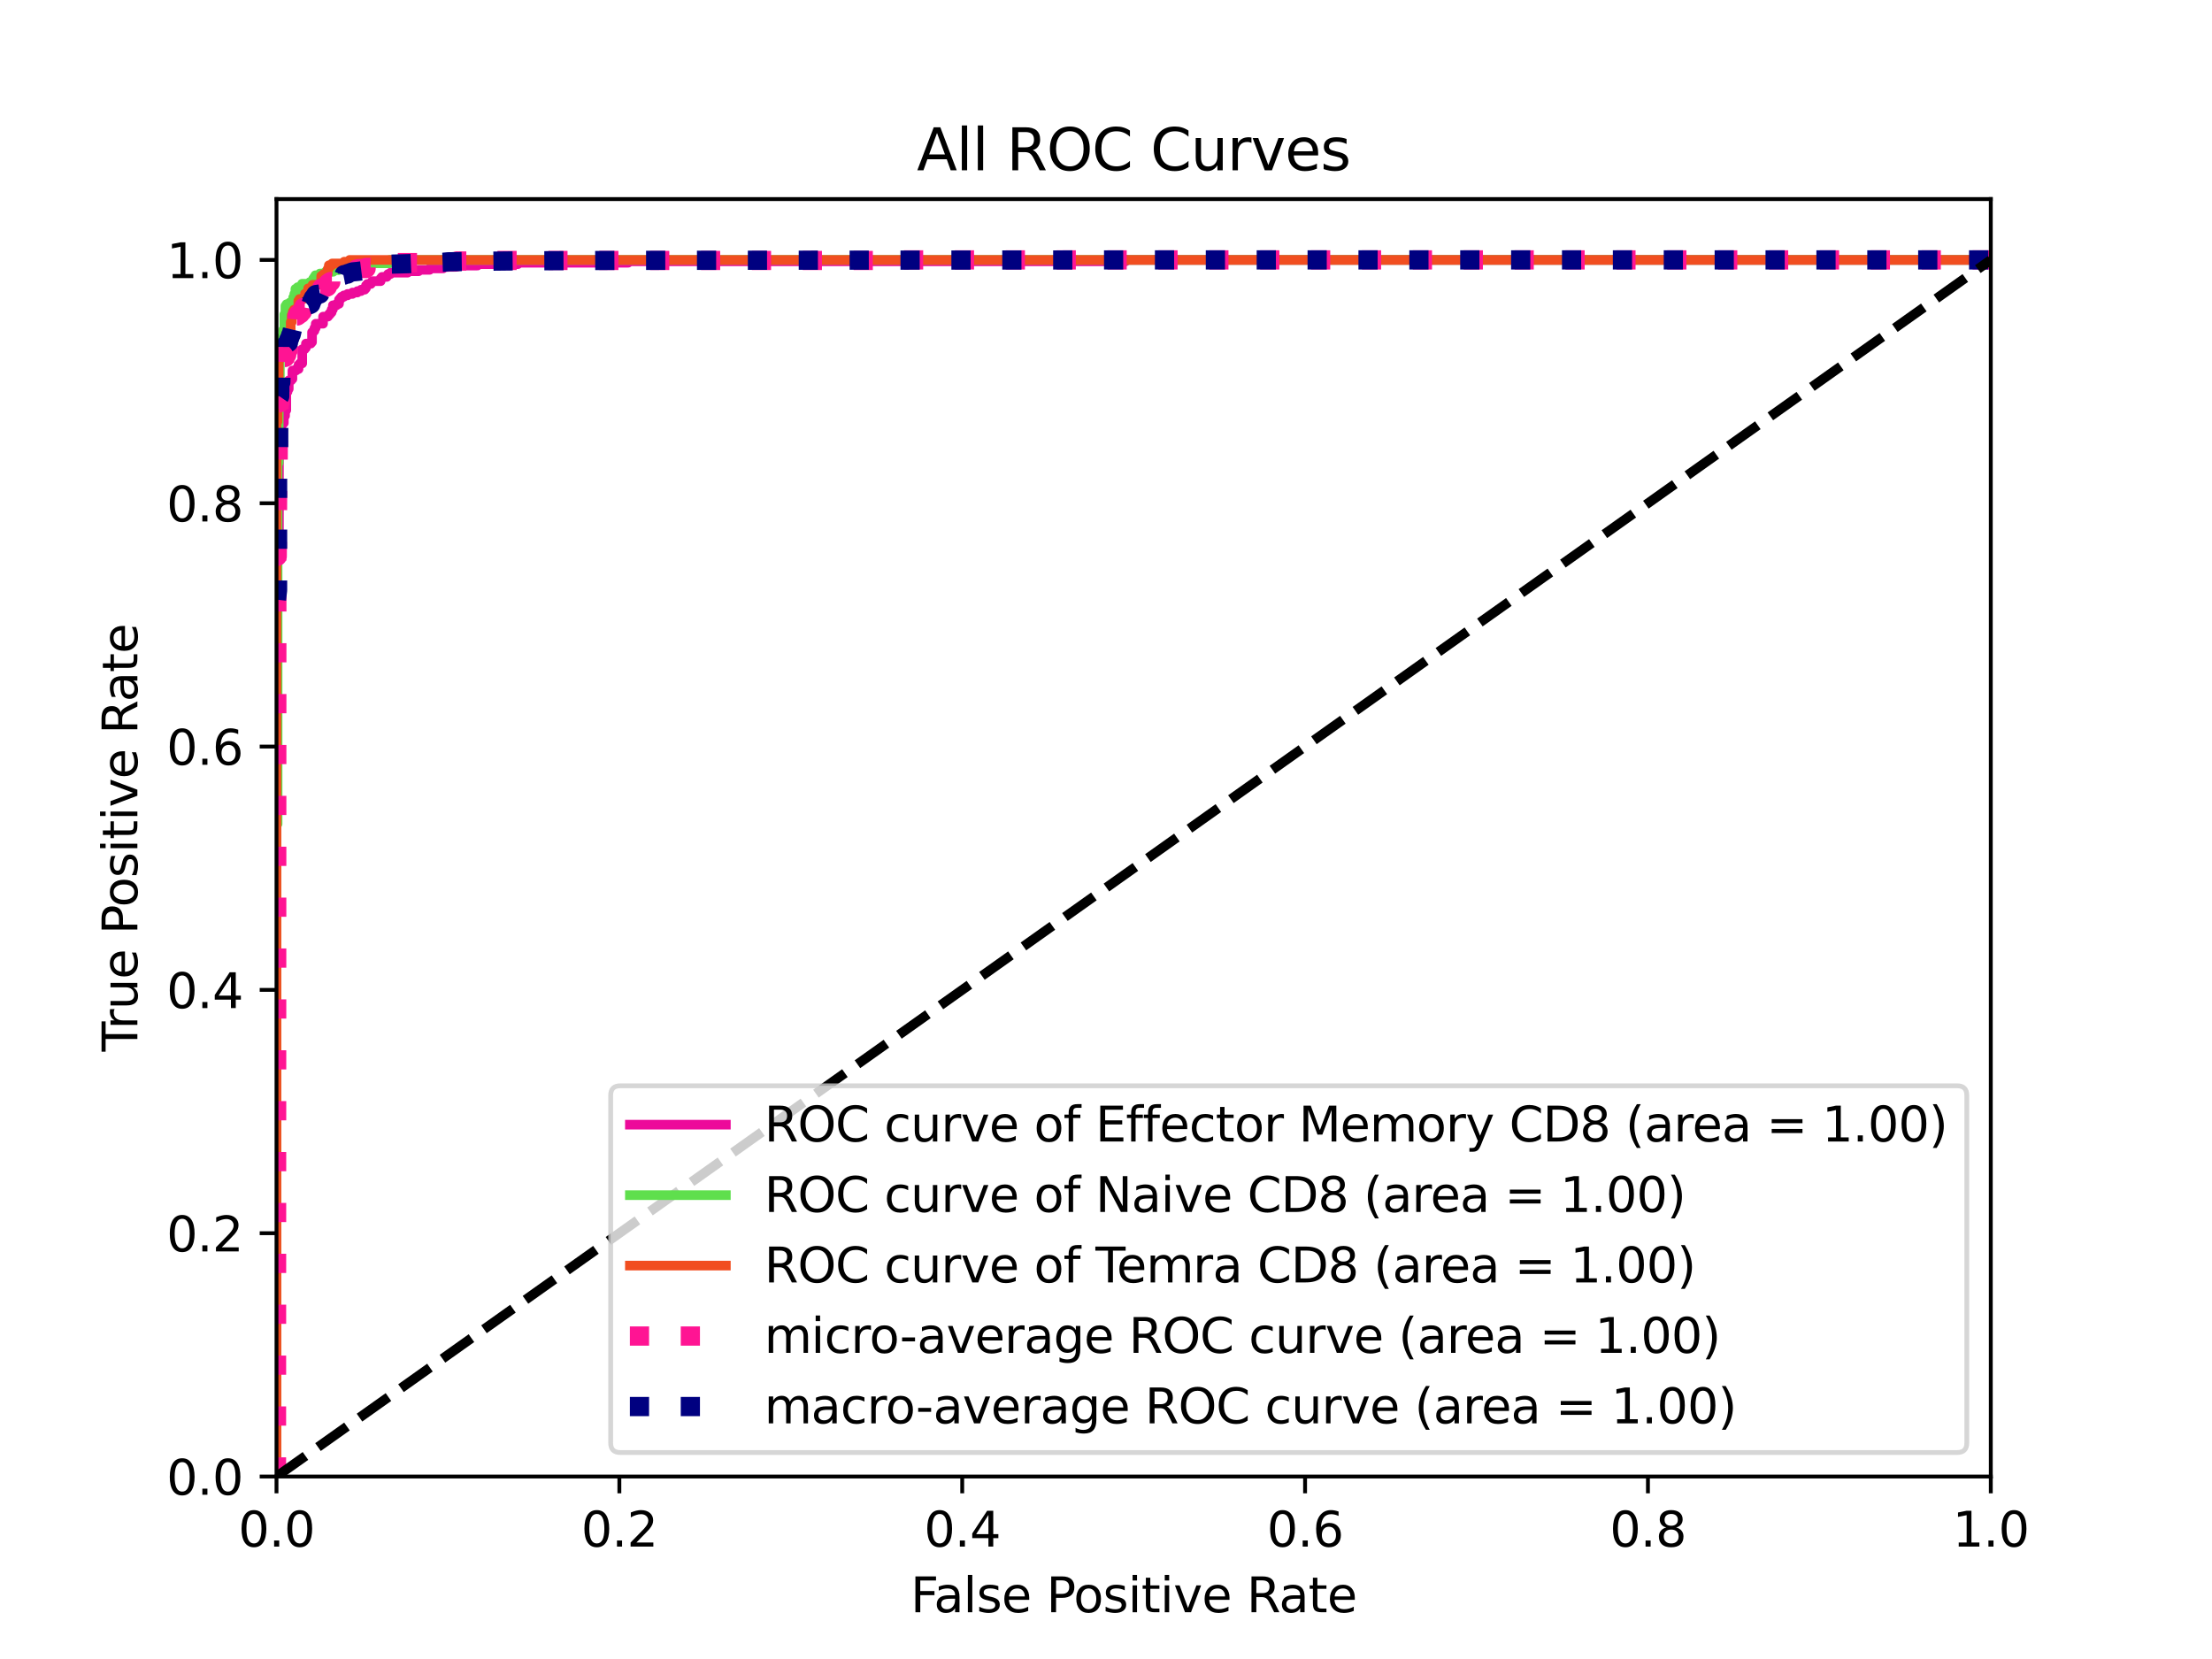<?xml version="1.0" encoding="utf-8" standalone="no"?>
<!DOCTYPE svg PUBLIC "-//W3C//DTD SVG 1.1//EN"
  "http://www.w3.org/Graphics/SVG/1.1/DTD/svg11.dtd">
<svg height="345.6pt" version="1.1" viewBox="0 0 460.8 345.6" width="460.8pt" xmlns="http://www.w3.org/2000/svg" xmlns:xlink="http://www.w3.org/1999/xlink">
 <defs>
  <style type="text/css">*{stroke-linecap:butt;stroke-linejoin:round;}</style>
 </defs>
 <g id="figure_1">
  <g id="patch_1">
   <path d="M 0 345.6 
L 460.8 345.6 
L 460.8 0 
L 0 0 
z
" style="fill:#ffffff;"/>
  </g>
  <g id="axes_1">
   <g id="patch_2">
    <path d="M 57.6 307.584 
L 414.72 307.584 
L 414.72 41.472 
L 57.6 41.472 
z
" style="fill:#ffffff;"/>
   </g>
   <g id="matplotlib.axis_1">
    <g id="xtick_1">
     <g id="line2d_1">
      <defs>
       <path d="M 0 0 
L 0 3.5 
" id="m73aebc37f3" style="stroke:#000000;stroke-width:0.8;"/>
      </defs>
      <g>
       <use style="stroke:#000000;stroke-width:0.8;" x="57.6" xlink:href="#m73aebc37f3" y="307.584"/>
      </g>
     </g>
     <g id="text_1">
      <!-- 0.0 -->
      <g transform="translate(49.648 322.182)scale(0.1 -0.1)">
       <defs>
        <path d="M 2034 4250 
Q 1547 4250 1301 3770 
Q 1056 3291 1056 2328 
Q 1056 1369 1301 889 
Q 1547 409 2034 409 
Q 2525 409 2770 889 
Q 3016 1369 3016 2328 
Q 3016 3291 2770 3770 
Q 2525 4250 2034 4250 
z
M 2034 4750 
Q 2819 4750 3233 4129 
Q 3647 3509 3647 2328 
Q 3647 1150 3233 529 
Q 2819 -91 2034 -91 
Q 1250 -91 836 529 
Q 422 1150 422 2328 
Q 422 3509 836 4129 
Q 1250 4750 2034 4750 
z
" id="DejaVuSans-30" transform="scale(0.016)"/>
        <path d="M 684 794 
L 1344 794 
L 1344 0 
L 684 0 
L 684 794 
z
" id="DejaVuSans-2e" transform="scale(0.016)"/>
       </defs>
       <use xlink:href="#DejaVuSans-30"/>
       <use x="63.623" xlink:href="#DejaVuSans-2e"/>
       <use x="95.41" xlink:href="#DejaVuSans-30"/>
      </g>
     </g>
    </g>
    <g id="xtick_2">
     <g id="line2d_2">
      <g>
       <use style="stroke:#000000;stroke-width:0.8;" x="129.024" xlink:href="#m73aebc37f3" y="307.584"/>
      </g>
     </g>
     <g id="text_2">
      <!-- 0.2 -->
      <g transform="translate(121.072 322.182)scale(0.1 -0.1)">
       <defs>
        <path d="M 1228 531 
L 3431 531 
L 3431 0 
L 469 0 
L 469 531 
Q 828 903 1448 1529 
Q 2069 2156 2228 2338 
Q 2531 2678 2651 2914 
Q 2772 3150 2772 3378 
Q 2772 3750 2511 3984 
Q 2250 4219 1831 4219 
Q 1534 4219 1204 4116 
Q 875 4013 500 3803 
L 500 4441 
Q 881 4594 1212 4672 
Q 1544 4750 1819 4750 
Q 2544 4750 2975 4387 
Q 3406 4025 3406 3419 
Q 3406 3131 3298 2873 
Q 3191 2616 2906 2266 
Q 2828 2175 2409 1742 
Q 1991 1309 1228 531 
z
" id="DejaVuSans-32" transform="scale(0.016)"/>
       </defs>
       <use xlink:href="#DejaVuSans-30"/>
       <use x="63.623" xlink:href="#DejaVuSans-2e"/>
       <use x="95.41" xlink:href="#DejaVuSans-32"/>
      </g>
     </g>
    </g>
    <g id="xtick_3">
     <g id="line2d_3">
      <g>
       <use style="stroke:#000000;stroke-width:0.8;" x="200.448" xlink:href="#m73aebc37f3" y="307.584"/>
      </g>
     </g>
     <g id="text_3">
      <!-- 0.4 -->
      <g transform="translate(192.496 322.182)scale(0.1 -0.1)">
       <defs>
        <path d="M 2419 4116 
L 825 1625 
L 2419 1625 
L 2419 4116 
z
M 2253 4666 
L 3047 4666 
L 3047 1625 
L 3713 1625 
L 3713 1100 
L 3047 1100 
L 3047 0 
L 2419 0 
L 2419 1100 
L 313 1100 
L 313 1709 
L 2253 4666 
z
" id="DejaVuSans-34" transform="scale(0.016)"/>
       </defs>
       <use xlink:href="#DejaVuSans-30"/>
       <use x="63.623" xlink:href="#DejaVuSans-2e"/>
       <use x="95.41" xlink:href="#DejaVuSans-34"/>
      </g>
     </g>
    </g>
    <g id="xtick_4">
     <g id="line2d_4">
      <g>
       <use style="stroke:#000000;stroke-width:0.8;" x="271.872" xlink:href="#m73aebc37f3" y="307.584"/>
      </g>
     </g>
     <g id="text_4">
      <!-- 0.6 -->
      <g transform="translate(263.92 322.182)scale(0.1 -0.1)">
       <defs>
        <path d="M 2113 2584 
Q 1688 2584 1439 2293 
Q 1191 2003 1191 1497 
Q 1191 994 1439 701 
Q 1688 409 2113 409 
Q 2538 409 2786 701 
Q 3034 994 3034 1497 
Q 3034 2003 2786 2293 
Q 2538 2584 2113 2584 
z
M 3366 4563 
L 3366 3988 
Q 3128 4100 2886 4159 
Q 2644 4219 2406 4219 
Q 1781 4219 1451 3797 
Q 1122 3375 1075 2522 
Q 1259 2794 1537 2939 
Q 1816 3084 2150 3084 
Q 2853 3084 3261 2657 
Q 3669 2231 3669 1497 
Q 3669 778 3244 343 
Q 2819 -91 2113 -91 
Q 1303 -91 875 529 
Q 447 1150 447 2328 
Q 447 3434 972 4092 
Q 1497 4750 2381 4750 
Q 2619 4750 2861 4703 
Q 3103 4656 3366 4563 
z
" id="DejaVuSans-36" transform="scale(0.016)"/>
       </defs>
       <use xlink:href="#DejaVuSans-30"/>
       <use x="63.623" xlink:href="#DejaVuSans-2e"/>
       <use x="95.41" xlink:href="#DejaVuSans-36"/>
      </g>
     </g>
    </g>
    <g id="xtick_5">
     <g id="line2d_5">
      <g>
       <use style="stroke:#000000;stroke-width:0.8;" x="343.296" xlink:href="#m73aebc37f3" y="307.584"/>
      </g>
     </g>
     <g id="text_5">
      <!-- 0.8 -->
      <g transform="translate(335.344 322.182)scale(0.1 -0.1)">
       <defs>
        <path d="M 2034 2216 
Q 1584 2216 1326 1975 
Q 1069 1734 1069 1313 
Q 1069 891 1326 650 
Q 1584 409 2034 409 
Q 2484 409 2743 651 
Q 3003 894 3003 1313 
Q 3003 1734 2745 1975 
Q 2488 2216 2034 2216 
z
M 1403 2484 
Q 997 2584 770 2862 
Q 544 3141 544 3541 
Q 544 4100 942 4425 
Q 1341 4750 2034 4750 
Q 2731 4750 3128 4425 
Q 3525 4100 3525 3541 
Q 3525 3141 3298 2862 
Q 3072 2584 2669 2484 
Q 3125 2378 3379 2068 
Q 3634 1759 3634 1313 
Q 3634 634 3220 271 
Q 2806 -91 2034 -91 
Q 1263 -91 848 271 
Q 434 634 434 1313 
Q 434 1759 690 2068 
Q 947 2378 1403 2484 
z
M 1172 3481 
Q 1172 3119 1398 2916 
Q 1625 2713 2034 2713 
Q 2441 2713 2670 2916 
Q 2900 3119 2900 3481 
Q 2900 3844 2670 4047 
Q 2441 4250 2034 4250 
Q 1625 4250 1398 4047 
Q 1172 3844 1172 3481 
z
" id="DejaVuSans-38" transform="scale(0.016)"/>
       </defs>
       <use xlink:href="#DejaVuSans-30"/>
       <use x="63.623" xlink:href="#DejaVuSans-2e"/>
       <use x="95.41" xlink:href="#DejaVuSans-38"/>
      </g>
     </g>
    </g>
    <g id="xtick_6">
     <g id="line2d_6">
      <g>
       <use style="stroke:#000000;stroke-width:0.8;" x="414.72" xlink:href="#m73aebc37f3" y="307.584"/>
      </g>
     </g>
     <g id="text_6">
      <!-- 1.0 -->
      <g transform="translate(406.768 322.182)scale(0.1 -0.1)">
       <defs>
        <path d="M 794 531 
L 1825 531 
L 1825 4091 
L 703 3866 
L 703 4441 
L 1819 4666 
L 2450 4666 
L 2450 531 
L 3481 531 
L 3481 0 
L 794 0 
L 794 531 
z
" id="DejaVuSans-31" transform="scale(0.016)"/>
       </defs>
       <use xlink:href="#DejaVuSans-31"/>
       <use x="63.623" xlink:href="#DejaVuSans-2e"/>
       <use x="95.41" xlink:href="#DejaVuSans-30"/>
      </g>
     </g>
    </g>
    <g id="text_7">
     <!-- False Positive Rate -->
     <g transform="translate(189.694 335.861)scale(0.1 -0.1)">
      <defs>
       <path d="M 628 4666 
L 3309 4666 
L 3309 4134 
L 1259 4134 
L 1259 2759 
L 3109 2759 
L 3109 2228 
L 1259 2228 
L 1259 0 
L 628 0 
L 628 4666 
z
" id="DejaVuSans-46" transform="scale(0.016)"/>
       <path d="M 2194 1759 
Q 1497 1759 1228 1600 
Q 959 1441 959 1056 
Q 959 750 1161 570 
Q 1363 391 1709 391 
Q 2188 391 2477 730 
Q 2766 1069 2766 1631 
L 2766 1759 
L 2194 1759 
z
M 3341 1997 
L 3341 0 
L 2766 0 
L 2766 531 
Q 2569 213 2275 61 
Q 1981 -91 1556 -91 
Q 1019 -91 701 211 
Q 384 513 384 1019 
Q 384 1609 779 1909 
Q 1175 2209 1959 2209 
L 2766 2209 
L 2766 2266 
Q 2766 2663 2505 2880 
Q 2244 3097 1772 3097 
Q 1472 3097 1187 3025 
Q 903 2953 641 2809 
L 641 3341 
Q 956 3463 1253 3523 
Q 1550 3584 1831 3584 
Q 2591 3584 2966 3190 
Q 3341 2797 3341 1997 
z
" id="DejaVuSans-61" transform="scale(0.016)"/>
       <path d="M 603 4863 
L 1178 4863 
L 1178 0 
L 603 0 
L 603 4863 
z
" id="DejaVuSans-6c" transform="scale(0.016)"/>
       <path d="M 2834 3397 
L 2834 2853 
Q 2591 2978 2328 3040 
Q 2066 3103 1784 3103 
Q 1356 3103 1142 2972 
Q 928 2841 928 2578 
Q 928 2378 1081 2264 
Q 1234 2150 1697 2047 
L 1894 2003 
Q 2506 1872 2764 1633 
Q 3022 1394 3022 966 
Q 3022 478 2636 193 
Q 2250 -91 1575 -91 
Q 1294 -91 989 -36 
Q 684 19 347 128 
L 347 722 
Q 666 556 975 473 
Q 1284 391 1588 391 
Q 1994 391 2212 530 
Q 2431 669 2431 922 
Q 2431 1156 2273 1281 
Q 2116 1406 1581 1522 
L 1381 1569 
Q 847 1681 609 1914 
Q 372 2147 372 2553 
Q 372 3047 722 3315 
Q 1072 3584 1716 3584 
Q 2034 3584 2315 3537 
Q 2597 3491 2834 3397 
z
" id="DejaVuSans-73" transform="scale(0.016)"/>
       <path d="M 3597 1894 
L 3597 1613 
L 953 1613 
Q 991 1019 1311 708 
Q 1631 397 2203 397 
Q 2534 397 2845 478 
Q 3156 559 3463 722 
L 3463 178 
Q 3153 47 2828 -22 
Q 2503 -91 2169 -91 
Q 1331 -91 842 396 
Q 353 884 353 1716 
Q 353 2575 817 3079 
Q 1281 3584 2069 3584 
Q 2775 3584 3186 3129 
Q 3597 2675 3597 1894 
z
M 3022 2063 
Q 3016 2534 2758 2815 
Q 2500 3097 2075 3097 
Q 1594 3097 1305 2825 
Q 1016 2553 972 2059 
L 3022 2063 
z
" id="DejaVuSans-65" transform="scale(0.016)"/>
       <path id="DejaVuSans-20" transform="scale(0.016)"/>
       <path d="M 1259 4147 
L 1259 2394 
L 2053 2394 
Q 2494 2394 2734 2622 
Q 2975 2850 2975 3272 
Q 2975 3691 2734 3919 
Q 2494 4147 2053 4147 
L 1259 4147 
z
M 628 4666 
L 2053 4666 
Q 2838 4666 3239 4311 
Q 3641 3956 3641 3272 
Q 3641 2581 3239 2228 
Q 2838 1875 2053 1875 
L 1259 1875 
L 1259 0 
L 628 0 
L 628 4666 
z
" id="DejaVuSans-50" transform="scale(0.016)"/>
       <path d="M 1959 3097 
Q 1497 3097 1228 2736 
Q 959 2375 959 1747 
Q 959 1119 1226 758 
Q 1494 397 1959 397 
Q 2419 397 2687 759 
Q 2956 1122 2956 1747 
Q 2956 2369 2687 2733 
Q 2419 3097 1959 3097 
z
M 1959 3584 
Q 2709 3584 3137 3096 
Q 3566 2609 3566 1747 
Q 3566 888 3137 398 
Q 2709 -91 1959 -91 
Q 1206 -91 779 398 
Q 353 888 353 1747 
Q 353 2609 779 3096 
Q 1206 3584 1959 3584 
z
" id="DejaVuSans-6f" transform="scale(0.016)"/>
       <path d="M 603 3500 
L 1178 3500 
L 1178 0 
L 603 0 
L 603 3500 
z
M 603 4863 
L 1178 4863 
L 1178 4134 
L 603 4134 
L 603 4863 
z
" id="DejaVuSans-69" transform="scale(0.016)"/>
       <path d="M 1172 4494 
L 1172 3500 
L 2356 3500 
L 2356 3053 
L 1172 3053 
L 1172 1153 
Q 1172 725 1289 603 
Q 1406 481 1766 481 
L 2356 481 
L 2356 0 
L 1766 0 
Q 1100 0 847 248 
Q 594 497 594 1153 
L 594 3053 
L 172 3053 
L 172 3500 
L 594 3500 
L 594 4494 
L 1172 4494 
z
" id="DejaVuSans-74" transform="scale(0.016)"/>
       <path d="M 191 3500 
L 800 3500 
L 1894 563 
L 2988 3500 
L 3597 3500 
L 2284 0 
L 1503 0 
L 191 3500 
z
" id="DejaVuSans-76" transform="scale(0.016)"/>
       <path d="M 2841 2188 
Q 3044 2119 3236 1894 
Q 3428 1669 3622 1275 
L 4263 0 
L 3584 0 
L 2988 1197 
Q 2756 1666 2539 1819 
Q 2322 1972 1947 1972 
L 1259 1972 
L 1259 0 
L 628 0 
L 628 4666 
L 2053 4666 
Q 2853 4666 3247 4331 
Q 3641 3997 3641 3322 
Q 3641 2881 3436 2590 
Q 3231 2300 2841 2188 
z
M 1259 4147 
L 1259 2491 
L 2053 2491 
Q 2509 2491 2742 2702 
Q 2975 2913 2975 3322 
Q 2975 3731 2742 3939 
Q 2509 4147 2053 4147 
L 1259 4147 
z
" id="DejaVuSans-52" transform="scale(0.016)"/>
      </defs>
      <use xlink:href="#DejaVuSans-46"/>
      <use x="48.395" xlink:href="#DejaVuSans-61"/>
      <use x="109.674" xlink:href="#DejaVuSans-6c"/>
      <use x="137.457" xlink:href="#DejaVuSans-73"/>
      <use x="189.557" xlink:href="#DejaVuSans-65"/>
      <use x="251.08" xlink:href="#DejaVuSans-20"/>
      <use x="282.867" xlink:href="#DejaVuSans-50"/>
      <use x="339.545" xlink:href="#DejaVuSans-6f"/>
      <use x="400.727" xlink:href="#DejaVuSans-73"/>
      <use x="452.826" xlink:href="#DejaVuSans-69"/>
      <use x="480.609" xlink:href="#DejaVuSans-74"/>
      <use x="519.818" xlink:href="#DejaVuSans-69"/>
      <use x="547.602" xlink:href="#DejaVuSans-76"/>
      <use x="606.781" xlink:href="#DejaVuSans-65"/>
      <use x="668.305" xlink:href="#DejaVuSans-20"/>
      <use x="700.092" xlink:href="#DejaVuSans-52"/>
      <use x="767.324" xlink:href="#DejaVuSans-61"/>
      <use x="828.604" xlink:href="#DejaVuSans-74"/>
      <use x="867.812" xlink:href="#DejaVuSans-65"/>
     </g>
    </g>
   </g>
   <g id="matplotlib.axis_2">
    <g id="ytick_1">
     <g id="line2d_7">
      <defs>
       <path d="M 0 0 
L -3.5 0 
" id="ma9aa521b7b" style="stroke:#000000;stroke-width:0.8;"/>
      </defs>
      <g>
       <use style="stroke:#000000;stroke-width:0.8;" x="57.6" xlink:href="#ma9aa521b7b" y="307.584"/>
      </g>
     </g>
     <g id="text_8">
      <!-- 0.0 -->
      <g transform="translate(34.697 311.383)scale(0.1 -0.1)">
       <use xlink:href="#DejaVuSans-30"/>
       <use x="63.623" xlink:href="#DejaVuSans-2e"/>
       <use x="95.41" xlink:href="#DejaVuSans-30"/>
      </g>
     </g>
    </g>
    <g id="ytick_2">
     <g id="line2d_8">
      <g>
       <use style="stroke:#000000;stroke-width:0.8;" x="57.6" xlink:href="#ma9aa521b7b" y="256.896"/>
      </g>
     </g>
     <g id="text_9">
      <!-- 0.2 -->
      <g transform="translate(34.697 260.695)scale(0.1 -0.1)">
       <use xlink:href="#DejaVuSans-30"/>
       <use x="63.623" xlink:href="#DejaVuSans-2e"/>
       <use x="95.41" xlink:href="#DejaVuSans-32"/>
      </g>
     </g>
    </g>
    <g id="ytick_3">
     <g id="line2d_9">
      <g>
       <use style="stroke:#000000;stroke-width:0.8;" x="57.6" xlink:href="#ma9aa521b7b" y="206.208"/>
      </g>
     </g>
     <g id="text_10">
      <!-- 0.4 -->
      <g transform="translate(34.697 210.007)scale(0.1 -0.1)">
       <use xlink:href="#DejaVuSans-30"/>
       <use x="63.623" xlink:href="#DejaVuSans-2e"/>
       <use x="95.41" xlink:href="#DejaVuSans-34"/>
      </g>
     </g>
    </g>
    <g id="ytick_4">
     <g id="line2d_10">
      <g>
       <use style="stroke:#000000;stroke-width:0.8;" x="57.6" xlink:href="#ma9aa521b7b" y="155.52"/>
      </g>
     </g>
     <g id="text_11">
      <!-- 0.6 -->
      <g transform="translate(34.697 159.319)scale(0.1 -0.1)">
       <use xlink:href="#DejaVuSans-30"/>
       <use x="63.623" xlink:href="#DejaVuSans-2e"/>
       <use x="95.41" xlink:href="#DejaVuSans-36"/>
      </g>
     </g>
    </g>
    <g id="ytick_5">
     <g id="line2d_11">
      <g>
       <use style="stroke:#000000;stroke-width:0.8;" x="57.6" xlink:href="#ma9aa521b7b" y="104.832"/>
      </g>
     </g>
     <g id="text_12">
      <!-- 0.8 -->
      <g transform="translate(34.697 108.631)scale(0.1 -0.1)">
       <use xlink:href="#DejaVuSans-30"/>
       <use x="63.623" xlink:href="#DejaVuSans-2e"/>
       <use x="95.41" xlink:href="#DejaVuSans-38"/>
      </g>
     </g>
    </g>
    <g id="ytick_6">
     <g id="line2d_12">
      <g>
       <use style="stroke:#000000;stroke-width:0.8;" x="57.6" xlink:href="#ma9aa521b7b" y="54.144"/>
      </g>
     </g>
     <g id="text_13">
      <!-- 1.0 -->
      <g transform="translate(34.697 57.943)scale(0.1 -0.1)">
       <use xlink:href="#DejaVuSans-31"/>
       <use x="63.623" xlink:href="#DejaVuSans-2e"/>
       <use x="95.41" xlink:href="#DejaVuSans-30"/>
      </g>
     </g>
    </g>
    <g id="text_14">
     <!-- True Positive Rate -->
     <g transform="translate(28.617 219.058)rotate(-90)scale(0.1 -0.1)">
      <defs>
       <path d="M -19 4666 
L 3928 4666 
L 3928 4134 
L 2272 4134 
L 2272 0 
L 1638 0 
L 1638 4134 
L -19 4134 
L -19 4666 
z
" id="DejaVuSans-54" transform="scale(0.016)"/>
       <path d="M 2631 2963 
Q 2534 3019 2420 3045 
Q 2306 3072 2169 3072 
Q 1681 3072 1420 2755 
Q 1159 2438 1159 1844 
L 1159 0 
L 581 0 
L 581 3500 
L 1159 3500 
L 1159 2956 
Q 1341 3275 1631 3429 
Q 1922 3584 2338 3584 
Q 2397 3584 2469 3576 
Q 2541 3569 2628 3553 
L 2631 2963 
z
" id="DejaVuSans-72" transform="scale(0.016)"/>
       <path d="M 544 1381 
L 544 3500 
L 1119 3500 
L 1119 1403 
Q 1119 906 1312 657 
Q 1506 409 1894 409 
Q 2359 409 2629 706 
Q 2900 1003 2900 1516 
L 2900 3500 
L 3475 3500 
L 3475 0 
L 2900 0 
L 2900 538 
Q 2691 219 2414 64 
Q 2138 -91 1772 -91 
Q 1169 -91 856 284 
Q 544 659 544 1381 
z
M 1991 3584 
L 1991 3584 
z
" id="DejaVuSans-75" transform="scale(0.016)"/>
      </defs>
      <use xlink:href="#DejaVuSans-54"/>
      <use x="46.334" xlink:href="#DejaVuSans-72"/>
      <use x="87.447" xlink:href="#DejaVuSans-75"/>
      <use x="150.826" xlink:href="#DejaVuSans-65"/>
      <use x="212.35" xlink:href="#DejaVuSans-20"/>
      <use x="244.137" xlink:href="#DejaVuSans-50"/>
      <use x="300.814" xlink:href="#DejaVuSans-6f"/>
      <use x="361.996" xlink:href="#DejaVuSans-73"/>
      <use x="414.096" xlink:href="#DejaVuSans-69"/>
      <use x="441.879" xlink:href="#DejaVuSans-74"/>
      <use x="481.088" xlink:href="#DejaVuSans-69"/>
      <use x="508.871" xlink:href="#DejaVuSans-76"/>
      <use x="568.051" xlink:href="#DejaVuSans-65"/>
      <use x="629.574" xlink:href="#DejaVuSans-20"/>
      <use x="661.361" xlink:href="#DejaVuSans-52"/>
      <use x="728.594" xlink:href="#DejaVuSans-61"/>
      <use x="789.873" xlink:href="#DejaVuSans-74"/>
      <use x="829.082" xlink:href="#DejaVuSans-65"/>
     </g>
    </g>
   </g>
   <g id="line2d_13">
    <path clip-path="url(#pf6dc810102)" d="M 57.6 307.584 
L 57.6 115.289 
L 57.855 115.289 
L 57.855 112.926 
L 58.111 112.926 
L 58.111 91.658 
L 58.366 91.658 
L 58.366 91.067 
L 58.621 91.067 
L 58.621 88.409 
L 58.876 88.409 
L 58.876 88.113 
L 59.132 88.113 
L 59.132 86.636 
L 59.387 86.636 
L 59.387 85.455 
L 59.642 85.455 
L 59.642 81.615 
L 59.897 81.615 
L 59.897 81.024 
L 60.153 81.024 
L 60.153 79.252 
L 60.663 79.252 
L 60.663 78.956 
L 60.918 78.956 
L 60.918 77.184 
L 61.684 77.184 
L 61.684 76.889 
L 62.195 76.889 
L 62.195 76.002 
L 62.45 76.002 
L 62.45 75.707 
L 62.961 75.707 
L 62.961 72.753 
L 63.471 72.753 
L 63.471 72.458 
L 63.726 72.458 
L 63.726 71.572 
L 64.748 71.572 
L 64.748 71.276 
L 65.003 71.276 
L 65.003 69.209 
L 65.258 69.209 
L 65.258 68.913 
L 65.513 68.913 
L 65.513 68.322 
L 65.769 68.322 
L 65.769 67.436 
L 67.3 67.436 
L 67.3 65.959 
L 68.321 65.959 
L 68.321 65.664 
L 68.577 65.664 
L 68.577 65.369 
L 68.832 65.369 
L 68.832 65.073 
L 69.087 65.073 
L 69.087 64.482 
L 69.342 64.482 
L 69.342 63.596 
L 70.108 63.596 
L 70.108 63.301 
L 70.619 63.301 
L 70.619 62.415 
L 70.874 62.415 
L 70.874 62.119 
L 71.129 62.119 
L 71.129 61.824 
L 71.64 61.824 
L 71.64 61.529 
L 72.406 61.529 
L 72.406 61.233 
L 73.427 61.233 
L 73.427 60.938 
L 74.448 60.938 
L 74.448 60.642 
L 75.213 60.642 
L 75.213 60.347 
L 75.979 60.347 
L 75.979 60.052 
L 76.235 60.052 
L 76.235 59.461 
L 76.49 59.461 
L 76.49 59.166 
L 77.256 59.166 
L 77.256 58.87 
L 77.511 58.87 
L 77.511 58.575 
L 79.298 58.575 
L 79.298 57.984 
L 79.553 57.984 
L 79.553 57.689 
L 80.574 57.689 
L 80.574 57.393 
L 80.829 57.393 
L 80.829 57.098 
L 81.34 57.098 
L 81.34 56.802 
L 84.914 56.802 
L 84.914 56.507 
L 87.211 56.507 
L 87.211 56.212 
L 89.509 56.212 
L 89.509 55.916 
L 92.316 55.916 
L 92.316 55.621 
L 93.338 55.621 
L 93.338 55.326 
L 99.464 55.326 
L 99.464 55.03 
L 107.888 55.03 
L 107.888 54.735 
L 130.862 54.735 
L 130.862 54.439 
L 234.501 54.439 
L 234.501 54.144 
L 414.72 54.144 
L 414.72 54.144 
" style="fill:none;stroke:#ed0a9a;stroke-linecap:square;stroke-width:2;"/>
   </g>
   <g id="line2d_14">
    <path clip-path="url(#pf6dc810102)" d="M 57.6 307.584 
L 57.6 307.229 
L 57.6 300.13 
L 57.6 299.065 
L 57.6 297.645 
L 57.6 296.935 
L 57.6 295.87 
L 57.6 294.451 
L 57.6 289.126 
L 57.6 288.416 
L 57.6 287.706 
L 57.6 286.641 
L 57.6 274.573 
L 57.6 273.863 
L 57.6 272.798 
L 57.6 272.088 
L 57.6 271.733 
L 57.6 271.023 
L 57.6 269.958 
L 57.6 268.894 
L 57.6 267.474 
L 57.6 266.764 
L 57.6 264.634 
L 57.6 263.924 
L 57.6 255.76 
L 57.6 255.05 
L 57.6 253.275 
L 57.6 252.566 
L 57.6 250.436 
L 57.6 249.726 
L 57.6 247.596 
L 57.6 246.886 
L 57.6 242.627 
L 57.6 241.917 
L 57.6 232.688 
L 57.6 231.623 
L 57.6 224.879 
L 57.6 224.169 
L 57.6 202.516 
L 57.6 201.807 
L 57.6 200.032 
L 57.6 199.322 
L 57.6 178.024 
L 57.6 177.314 
L 57.6 171.635 
L 57.831 171.635 
L 57.831 156.372 
L 57.831 155.662 
L 57.831 140.044 
L 57.831 139.334 
L 57.831 96.384 
L 58.063 96.384 
L 58.063 81.831 
L 58.294 81.831 
L 58.294 74.022 
L 58.526 74.022 
L 58.526 71.182 
L 58.757 71.182 
L 58.757 70.117 
L 58.989 70.117 
L 58.989 68.697 
L 59.22 68.697 
L 59.22 65.503 
L 59.452 65.503 
L 59.452 63.728 
L 59.683 63.728 
L 59.683 63.373 
L 60.377 63.373 
L 60.377 63.018 
L 61.072 63.018 
L 61.072 61.953 
L 61.303 61.953 
L 61.303 61.243 
L 61.535 61.243 
L 61.535 60.178 
L 61.997 60.178 
L 61.997 59.823 
L 62.923 59.823 
L 62.923 59.113 
L 64.543 59.113 
L 64.543 58.758 
L 65.238 58.758 
L 65.238 58.049 
L 65.469 58.049 
L 65.469 57.694 
L 65.701 57.694 
L 65.701 57.339 
L 66.626 57.339 
L 66.626 56.984 
L 67.784 56.984 
L 67.784 56.629 
L 69.404 56.629 
L 69.404 56.274 
L 70.561 56.274 
L 70.561 55.919 
L 70.792 55.919 
L 70.792 55.564 
L 72.412 55.564 
L 72.412 55.209 
L 73.107 55.209 
L 73.107 54.854 
L 81.207 54.854 
L 81.207 54.144 
L 414.72 54.144 
" style="fill:none;stroke:#5fdf4d;stroke-linecap:square;stroke-width:2;"/>
   </g>
   <g id="line2d_15">
    <path clip-path="url(#pf6dc810102)" d="M 57.6 307.584 
L 57.6 307.214 
L 57.6 304.254 
L 57.6 303.144 
L 57.6 301.664 
L 57.6 300.924 
L 57.6 299.444 
L 57.6 298.704 
L 57.6 296.484 
L 57.6 295.744 
L 57.6 293.525 
L 57.6 292.045 
L 57.6 289.825 
L 57.6 289.085 
L 57.6 288.345 
L 57.6 287.605 
L 57.6 287.235 
L 57.6 286.495 
L 57.6 284.645 
L 57.6 283.535 
L 57.6 282.055 
L 57.6 281.315 
L 57.6 278.355 
L 57.6 277.615 
L 57.6 277.245 
L 57.6 276.505 
L 57.6 275.025 
L 57.6 273.545 
L 57.6 273.175 
L 57.6 272.065 
L 57.6 270.585 
L 57.6 269.845 
L 57.6 263.186 
L 57.6 262.446 
L 57.6 259.116 
L 57.6 257.636 
L 57.6 250.976 
L 57.6 250.236 
L 57.6 248.756 
L 57.6 248.016 
L 57.6 241.727 
L 57.6 240.987 
L 57.6 238.767 
L 57.6 238.027 
L 57.6 235.067 
L 57.6 234.327 
L 57.6 226.187 
L 57.6 225.447 
L 57.6 222.117 
L 57.6 221.377 
L 57.6 212.868 
L 57.6 212.128 
L 57.6 211.388 
L 57.6 210.648 
L 57.6 209.538 
L 57.6 208.798 
L 57.6 203.618 
L 57.6 202.878 
L 57.6 87.813 
L 57.827 87.813 
L 57.827 81.893 
L 58.054 81.893 
L 58.054 74.863 
L 58.282 74.863 
L 58.282 74.123 
L 58.509 74.123 
L 58.509 73.753 
L 58.736 73.753 
L 58.736 73.383 
L 58.963 73.383 
L 58.963 73.013 
L 59.417 73.013 
L 59.417 71.903 
L 59.645 71.903 
L 59.645 70.053 
L 60.099 70.053 
L 60.099 69.683 
L 60.326 69.683 
L 60.326 68.943 
L 60.553 68.943 
L 60.553 67.093 
L 60.78 67.093 
L 60.78 65.614 
L 61.008 65.614 
L 61.008 64.874 
L 61.235 64.874 
L 61.235 64.504 
L 62.144 64.504 
L 62.144 62.654 
L 62.371 62.654 
L 62.371 62.284 
L 63.279 62.284 
L 63.279 61.914 
L 63.507 61.914 
L 63.507 61.174 
L 64.188 61.174 
L 64.188 60.064 
L 65.097 60.064 
L 65.097 59.324 
L 66.687 59.324 
L 66.687 58.954 
L 66.914 58.954 
L 66.914 57.474 
L 67.369 57.474 
L 67.369 57.104 
L 68.277 57.104 
L 68.277 55.994 
L 68.504 55.994 
L 68.504 55.254 
L 69.186 55.254 
L 69.186 54.884 
L 71.685 54.884 
L 71.685 54.514 
L 72.821 54.514 
L 72.821 54.144 
L 414.72 54.144 
" style="fill:none;stroke:#f14e20;stroke-linecap:square;stroke-width:2;"/>
   </g>
   <g id="line2d_16">
    <path clip-path="url(#pf6dc810102)" d="M 57.6 307.584 
L 57.679 115.904 
L 57.758 115.904 
L 57.837 101.98 
L 57.916 101.98 
L 57.996 88.393 
L 58.075 88.393 
L 58.154 83.901 
L 58.312 83.901 
L 58.312 82.554 
L 58.47 82.554 
L 58.549 81.206 
L 58.628 81.206 
L 58.628 80.308 
L 58.787 80.308 
L 58.866 77.5 
L 58.945 77.5 
L 59.024 76.153 
L 59.103 76.153 
L 59.182 75.816 
L 59.261 75.816 
L 59.341 74.469 
L 59.42 74.469 
L 59.499 74.132 
L 59.578 74.132 
L 59.578 73.907 
L 59.736 73.907 
L 59.815 73.009 
L 59.894 73.009 
L 59.894 72.897 
L 60.053 72.897 
L 60.132 71.549 
L 60.211 71.549 
L 60.29 70.988 
L 60.369 70.988 
L 60.369 70.875 
L 60.527 70.875 
L 60.606 70.314 
L 60.685 70.314 
L 60.765 69.528 
L 60.844 69.528 
L 60.923 69.191 
L 61.002 69.191 
L 61.002 69.079 
L 61.318 69.079 
L 61.397 68.629 
L 61.477 68.629 
L 61.556 67.394 
L 61.635 67.394 
L 61.714 66.833 
L 61.793 66.833 
L 61.872 65.822 
L 61.951 65.822 
L 61.951 65.71 
L 62.109 65.71 
L 62.109 65.485 
L 62.268 65.485 
L 62.268 65.373 
L 62.584 65.373 
L 62.584 65.036 
L 62.742 65.036 
L 62.742 64.924 
L 62.98 64.924 
L 63.059 64.475 
L 63.138 64.475 
L 63.217 64.026 
L 63.613 64.026 
L 63.613 63.913 
L 63.771 63.913 
L 63.771 63.689 
L 63.929 63.689 
L 64.008 63.352 
L 64.087 63.352 
L 64.087 63.24 
L 64.246 63.24 
L 64.246 63.015 
L 64.483 63.015 
L 64.562 62.229 
L 64.799 62.229 
L 64.799 62.004 
L 65.116 62.004 
L 65.195 61.555 
L 65.353 61.555 
L 65.353 61.443 
L 65.511 61.443 
L 65.591 60.881 
L 65.749 60.881 
L 65.749 60.769 
L 65.907 60.769 
L 65.907 60.545 
L 66.382 60.545 
L 66.382 60.432 
L 66.54 60.432 
L 66.54 60.32 
L 66.935 60.32 
L 67.015 59.983 
L 67.647 59.983 
L 67.647 59.871 
L 67.964 59.871 
L 67.964 59.759 
L 68.201 59.759 
L 68.28 59.085 
L 68.359 59.085 
L 68.359 58.972 
L 68.518 58.972 
L 68.518 58.86 
L 68.676 58.86 
L 68.676 58.748 
L 68.913 58.748 
L 68.913 58.636 
L 69.151 58.636 
L 69.151 58.523 
L 69.388 58.523 
L 69.388 58.411 
L 69.546 58.411 
L 69.625 58.074 
L 69.942 58.074 
L 69.942 57.962 
L 70.1 57.962 
L 70.1 57.85 
L 70.337 57.85 
L 70.337 57.737 
L 70.891 57.737 
L 70.97 57.513 
L 71.049 57.513 
L 71.128 57.288 
L 71.603 57.288 
L 71.682 57.064 
L 71.84 57.064 
L 71.84 56.951 
L 71.999 56.951 
L 72.078 56.727 
L 72.948 56.727 
L 73.027 56.39 
L 73.106 56.39 
L 73.106 56.278 
L 73.66 56.278 
L 73.66 56.165 
L 74.293 56.165 
L 74.293 56.053 
L 74.689 56.053 
L 74.689 55.941 
L 76.271 55.941 
L 76.271 55.716 
L 77.695 55.716 
L 77.774 55.379 
L 77.853 55.379 
L 77.853 55.267 
L 78.882 55.267 
L 78.882 55.042 
L 79.435 55.042 
L 79.435 54.93 
L 81.888 54.93 
L 81.888 54.818 
L 82.204 54.818 
L 82.204 54.705 
L 88.454 54.705 
L 88.454 54.593 
L 94.942 54.593 
L 94.942 54.481 
L 95.179 54.481 
L 95.179 54.369 
L 103.011 54.369 
L 103.011 54.256 
L 183.866 54.256 
L 183.866 54.144 
L 414.72 54.144 
L 414.72 54.144 
" style="fill:none;stroke:#ff1493;stroke-dasharray:4,6.6;stroke-dashoffset:0;stroke-width:4;"/>
   </g>
   <g id="line2d_17">
    <path clip-path="url(#pf6dc810102)" d="M 57.6 124.912 
L 57.827 122.939 
L 57.831 97.855 
L 57.855 97.067 
L 58.054 94.724 
L 58.063 89.873 
L 58.111 82.784 
L 58.282 82.537 
L 58.294 79.934 
L 58.366 79.737 
L 58.509 79.614 
L 58.526 78.667 
L 58.621 77.781 
L 58.736 77.658 
L 58.757 77.303 
L 58.876 77.205 
L 58.963 77.081 
L 58.989 76.608 
L 59.132 76.116 
L 59.22 75.051 
L 59.387 74.657 
L 59.417 74.287 
L 59.452 73.695 
L 59.642 72.415 
L 59.645 71.799 
L 59.683 71.68 
L 59.897 71.483 
L 60.099 71.36 
L 60.153 70.769 
L 60.326 70.523 
L 60.377 70.404 
L 60.553 69.788 
L 60.663 69.689 
L 60.78 69.196 
L 60.918 68.605 
L 61.008 68.359 
L 61.072 68.004 
L 61.235 67.88 
L 61.303 67.644 
L 61.535 67.289 
L 61.684 67.19 
L 61.997 67.072 
L 62.144 66.455 
L 62.195 66.16 
L 62.371 66.036 
L 62.45 65.938 
L 62.923 65.701 
L 62.961 64.717 
L 63.279 64.593 
L 63.471 64.495 
L 63.507 64.248 
L 63.726 63.953 
L 64.188 63.583 
L 64.543 63.465 
L 64.748 63.366 
L 65.003 62.677 
L 65.097 62.43 
L 65.238 62.194 
L 65.258 62.095 
L 65.469 61.977 
L 65.513 61.78 
L 65.701 61.662 
L 65.769 61.366 
L 66.626 61.248 
L 66.687 61.125 
L 66.914 60.631 
L 67.3 60.139 
L 67.369 60.016 
L 67.784 59.897 
L 68.277 59.527 
L 68.321 59.429 
L 68.504 59.182 
L 68.577 59.084 
L 68.832 58.985 
L 69.087 58.788 
L 69.186 58.665 
L 69.342 58.37 
L 69.404 58.251 
L 70.108 58.153 
L 70.561 58.035 
L 70.619 57.739 
L 70.792 57.621 
L 70.874 57.522 
L 71.129 57.424 
L 71.64 57.325 
L 71.685 57.202 
L 72.406 57.104 
L 72.412 56.985 
L 72.821 56.862 
L 73.107 56.744 
L 73.427 56.645 
L 74.448 56.547 
L 75.213 56.448 
L 75.979 56.35 
L 76.235 56.153 
L 76.49 56.054 
L 77.256 55.956 
L 77.511 55.858 
L 79.298 55.661 
L 79.553 55.562 
L 80.574 55.464 
L 80.829 55.365 
L 81.207 55.129 
L 81.34 55.03 
L 84.914 54.932 
L 87.211 54.833 
L 89.509 54.735 
L 92.316 54.636 
L 93.338 54.538 
L 99.464 54.439 
L 107.888 54.341 
L 130.862 54.242 
L 234.501 54.144 
L 268.196 54.144 
L 268.707 54.144 
L 414.72 54.144 
" style="fill:none;stroke:#000080;stroke-dasharray:4,6.6;stroke-dashoffset:0;stroke-width:4;"/>
   </g>
   <g id="line2d_18">
    <path clip-path="url(#pf6dc810102)" d="M 57.6 307.584 
L 414.72 54.144 
" style="fill:none;stroke:#000000;stroke-dasharray:7.4,3.2;stroke-dashoffset:0;stroke-width:2;"/>
   </g>
   <g id="patch_3">
    <path d="M 57.6 307.584 
L 57.6 41.472 
" style="fill:none;stroke:#000000;stroke-linecap:square;stroke-linejoin:miter;stroke-width:0.8;"/>
   </g>
   <g id="patch_4">
    <path d="M 414.72 307.584 
L 414.72 41.472 
" style="fill:none;stroke:#000000;stroke-linecap:square;stroke-linejoin:miter;stroke-width:0.8;"/>
   </g>
   <g id="patch_5">
    <path d="M 57.6 307.584 
L 414.72 307.584 
" style="fill:none;stroke:#000000;stroke-linecap:square;stroke-linejoin:miter;stroke-width:0.8;"/>
   </g>
   <g id="patch_6">
    <path d="M 57.6 41.472 
L 414.72 41.472 
" style="fill:none;stroke:#000000;stroke-linecap:square;stroke-linejoin:miter;stroke-width:0.8;"/>
   </g>
   <g id="text_15">
    <!-- All ROC Curves -->
    <g transform="translate(190.999 35.472)scale(0.12 -0.12)">
     <defs>
      <path d="M 2188 4044 
L 1331 1722 
L 3047 1722 
L 2188 4044 
z
M 1831 4666 
L 2547 4666 
L 4325 0 
L 3669 0 
L 3244 1197 
L 1141 1197 
L 716 0 
L 50 0 
L 1831 4666 
z
" id="DejaVuSans-41" transform="scale(0.016)"/>
      <path d="M 2522 4238 
Q 1834 4238 1429 3725 
Q 1025 3213 1025 2328 
Q 1025 1447 1429 934 
Q 1834 422 2522 422 
Q 3209 422 3611 934 
Q 4013 1447 4013 2328 
Q 4013 3213 3611 3725 
Q 3209 4238 2522 4238 
z
M 2522 4750 
Q 3503 4750 4090 4092 
Q 4678 3434 4678 2328 
Q 4678 1225 4090 567 
Q 3503 -91 2522 -91 
Q 1538 -91 948 565 
Q 359 1222 359 2328 
Q 359 3434 948 4092 
Q 1538 4750 2522 4750 
z
" id="DejaVuSans-4f" transform="scale(0.016)"/>
      <path d="M 4122 4306 
L 4122 3641 
Q 3803 3938 3442 4084 
Q 3081 4231 2675 4231 
Q 1875 4231 1450 3742 
Q 1025 3253 1025 2328 
Q 1025 1406 1450 917 
Q 1875 428 2675 428 
Q 3081 428 3442 575 
Q 3803 722 4122 1019 
L 4122 359 
Q 3791 134 3420 21 
Q 3050 -91 2638 -91 
Q 1578 -91 968 557 
Q 359 1206 359 2328 
Q 359 3453 968 4101 
Q 1578 4750 2638 4750 
Q 3056 4750 3426 4639 
Q 3797 4528 4122 4306 
z
" id="DejaVuSans-43" transform="scale(0.016)"/>
     </defs>
     <use xlink:href="#DejaVuSans-41"/>
     <use x="68.408" xlink:href="#DejaVuSans-6c"/>
     <use x="96.191" xlink:href="#DejaVuSans-6c"/>
     <use x="123.975" xlink:href="#DejaVuSans-20"/>
     <use x="155.762" xlink:href="#DejaVuSans-52"/>
     <use x="225.244" xlink:href="#DejaVuSans-4f"/>
     <use x="303.955" xlink:href="#DejaVuSans-43"/>
     <use x="373.779" xlink:href="#DejaVuSans-20"/>
     <use x="405.566" xlink:href="#DejaVuSans-43"/>
     <use x="475.391" xlink:href="#DejaVuSans-75"/>
     <use x="538.77" xlink:href="#DejaVuSans-72"/>
     <use x="579.883" xlink:href="#DejaVuSans-76"/>
     <use x="639.062" xlink:href="#DejaVuSans-65"/>
     <use x="700.586" xlink:href="#DejaVuSans-73"/>
    </g>
   </g>
   <g id="legend_1">
    <g id="patch_7">
     <path d="M 129.214 302.584 
L 407.72 302.584 
Q 409.72 302.584 409.72 300.584 
L 409.72 228.193 
Q 409.72 226.193 407.72 226.193 
L 129.214 226.193 
Q 127.214 226.193 127.214 228.193 
L 127.214 300.584 
Q 127.214 302.584 129.214 302.584 
z
" style="fill:#ffffff;opacity:0.8;stroke:#cccccc;stroke-linejoin:miter;"/>
    </g>
    <g id="line2d_19">
     <path d="M 131.214 234.292 
L 151.214 234.292 
" style="fill:none;stroke:#ed0a9a;stroke-linecap:square;stroke-width:2;"/>
    </g>
    <g id="line2d_20"/>
    <g id="text_16">
     <!-- ROC curve of Effector Memory CD8 (area = 1.00) -->
     <g transform="translate(159.214 237.792)scale(0.1 -0.1)">
      <defs>
       <path d="M 3122 3366 
L 3122 2828 
Q 2878 2963 2633 3030 
Q 2388 3097 2138 3097 
Q 1578 3097 1268 2742 
Q 959 2388 959 1747 
Q 959 1106 1268 751 
Q 1578 397 2138 397 
Q 2388 397 2633 464 
Q 2878 531 3122 666 
L 3122 134 
Q 2881 22 2623 -34 
Q 2366 -91 2075 -91 
Q 1284 -91 818 406 
Q 353 903 353 1747 
Q 353 2603 823 3093 
Q 1294 3584 2113 3584 
Q 2378 3584 2631 3529 
Q 2884 3475 3122 3366 
z
" id="DejaVuSans-63" transform="scale(0.016)"/>
       <path d="M 2375 4863 
L 2375 4384 
L 1825 4384 
Q 1516 4384 1395 4259 
Q 1275 4134 1275 3809 
L 1275 3500 
L 2222 3500 
L 2222 3053 
L 1275 3053 
L 1275 0 
L 697 0 
L 697 3053 
L 147 3053 
L 147 3500 
L 697 3500 
L 697 3744 
Q 697 4328 969 4595 
Q 1241 4863 1831 4863 
L 2375 4863 
z
" id="DejaVuSans-66" transform="scale(0.016)"/>
       <path d="M 628 4666 
L 3578 4666 
L 3578 4134 
L 1259 4134 
L 1259 2753 
L 3481 2753 
L 3481 2222 
L 1259 2222 
L 1259 531 
L 3634 531 
L 3634 0 
L 628 0 
L 628 4666 
z
" id="DejaVuSans-45" transform="scale(0.016)"/>
       <path d="M 628 4666 
L 1569 4666 
L 2759 1491 
L 3956 4666 
L 4897 4666 
L 4897 0 
L 4281 0 
L 4281 4097 
L 3078 897 
L 2444 897 
L 1241 4097 
L 1241 0 
L 628 0 
L 628 4666 
z
" id="DejaVuSans-4d" transform="scale(0.016)"/>
       <path d="M 3328 2828 
Q 3544 3216 3844 3400 
Q 4144 3584 4550 3584 
Q 5097 3584 5394 3201 
Q 5691 2819 5691 2113 
L 5691 0 
L 5113 0 
L 5113 2094 
Q 5113 2597 4934 2840 
Q 4756 3084 4391 3084 
Q 3944 3084 3684 2787 
Q 3425 2491 3425 1978 
L 3425 0 
L 2847 0 
L 2847 2094 
Q 2847 2600 2669 2842 
Q 2491 3084 2119 3084 
Q 1678 3084 1418 2786 
Q 1159 2488 1159 1978 
L 1159 0 
L 581 0 
L 581 3500 
L 1159 3500 
L 1159 2956 
Q 1356 3278 1631 3431 
Q 1906 3584 2284 3584 
Q 2666 3584 2933 3390 
Q 3200 3197 3328 2828 
z
" id="DejaVuSans-6d" transform="scale(0.016)"/>
       <path d="M 2059 -325 
Q 1816 -950 1584 -1140 
Q 1353 -1331 966 -1331 
L 506 -1331 
L 506 -850 
L 844 -850 
Q 1081 -850 1212 -737 
Q 1344 -625 1503 -206 
L 1606 56 
L 191 3500 
L 800 3500 
L 1894 763 
L 2988 3500 
L 3597 3500 
L 2059 -325 
z
" id="DejaVuSans-79" transform="scale(0.016)"/>
       <path d="M 1259 4147 
L 1259 519 
L 2022 519 
Q 2988 519 3436 956 
Q 3884 1394 3884 2338 
Q 3884 3275 3436 3711 
Q 2988 4147 2022 4147 
L 1259 4147 
z
M 628 4666 
L 1925 4666 
Q 3281 4666 3915 4102 
Q 4550 3538 4550 2338 
Q 4550 1131 3912 565 
Q 3275 0 1925 0 
L 628 0 
L 628 4666 
z
" id="DejaVuSans-44" transform="scale(0.016)"/>
       <path d="M 1984 4856 
Q 1566 4138 1362 3434 
Q 1159 2731 1159 2009 
Q 1159 1288 1364 580 
Q 1569 -128 1984 -844 
L 1484 -844 
Q 1016 -109 783 600 
Q 550 1309 550 2009 
Q 550 2706 781 3412 
Q 1013 4119 1484 4856 
L 1984 4856 
z
" id="DejaVuSans-28" transform="scale(0.016)"/>
       <path d="M 678 2906 
L 4684 2906 
L 4684 2381 
L 678 2381 
L 678 2906 
z
M 678 1631 
L 4684 1631 
L 4684 1100 
L 678 1100 
L 678 1631 
z
" id="DejaVuSans-3d" transform="scale(0.016)"/>
       <path d="M 513 4856 
L 1013 4856 
Q 1481 4119 1714 3412 
Q 1947 2706 1947 2009 
Q 1947 1309 1714 600 
Q 1481 -109 1013 -844 
L 513 -844 
Q 928 -128 1133 580 
Q 1338 1288 1338 2009 
Q 1338 2731 1133 3434 
Q 928 4138 513 4856 
z
" id="DejaVuSans-29" transform="scale(0.016)"/>
      </defs>
      <use xlink:href="#DejaVuSans-52"/>
      <use x="69.482" xlink:href="#DejaVuSans-4f"/>
      <use x="148.193" xlink:href="#DejaVuSans-43"/>
      <use x="218.018" xlink:href="#DejaVuSans-20"/>
      <use x="249.805" xlink:href="#DejaVuSans-63"/>
      <use x="304.785" xlink:href="#DejaVuSans-75"/>
      <use x="368.164" xlink:href="#DejaVuSans-72"/>
      <use x="409.277" xlink:href="#DejaVuSans-76"/>
      <use x="468.457" xlink:href="#DejaVuSans-65"/>
      <use x="529.98" xlink:href="#DejaVuSans-20"/>
      <use x="561.768" xlink:href="#DejaVuSans-6f"/>
      <use x="622.949" xlink:href="#DejaVuSans-66"/>
      <use x="658.154" xlink:href="#DejaVuSans-20"/>
      <use x="689.941" xlink:href="#DejaVuSans-45"/>
      <use x="753.125" xlink:href="#DejaVuSans-66"/>
      <use x="788.33" xlink:href="#DejaVuSans-66"/>
      <use x="823.535" xlink:href="#DejaVuSans-65"/>
      <use x="885.059" xlink:href="#DejaVuSans-63"/>
      <use x="940.039" xlink:href="#DejaVuSans-74"/>
      <use x="979.248" xlink:href="#DejaVuSans-6f"/>
      <use x="1040.43" xlink:href="#DejaVuSans-72"/>
      <use x="1081.543" xlink:href="#DejaVuSans-20"/>
      <use x="1113.33" xlink:href="#DejaVuSans-4d"/>
      <use x="1199.609" xlink:href="#DejaVuSans-65"/>
      <use x="1261.133" xlink:href="#DejaVuSans-6d"/>
      <use x="1358.545" xlink:href="#DejaVuSans-6f"/>
      <use x="1419.727" xlink:href="#DejaVuSans-72"/>
      <use x="1460.84" xlink:href="#DejaVuSans-79"/>
      <use x="1520.02" xlink:href="#DejaVuSans-20"/>
      <use x="1551.807" xlink:href="#DejaVuSans-43"/>
      <use x="1621.631" xlink:href="#DejaVuSans-44"/>
      <use x="1698.633" xlink:href="#DejaVuSans-38"/>
      <use x="1762.256" xlink:href="#DejaVuSans-20"/>
      <use x="1794.043" xlink:href="#DejaVuSans-28"/>
      <use x="1833.057" xlink:href="#DejaVuSans-61"/>
      <use x="1894.336" xlink:href="#DejaVuSans-72"/>
      <use x="1933.199" xlink:href="#DejaVuSans-65"/>
      <use x="1994.723" xlink:href="#DejaVuSans-61"/>
      <use x="2056.002" xlink:href="#DejaVuSans-20"/>
      <use x="2087.789" xlink:href="#DejaVuSans-3d"/>
      <use x="2171.578" xlink:href="#DejaVuSans-20"/>
      <use x="2203.365" xlink:href="#DejaVuSans-31"/>
      <use x="2266.988" xlink:href="#DejaVuSans-2e"/>
      <use x="2298.775" xlink:href="#DejaVuSans-30"/>
      <use x="2362.398" xlink:href="#DejaVuSans-30"/>
      <use x="2426.021" xlink:href="#DejaVuSans-29"/>
     </g>
    </g>
    <g id="line2d_21">
     <path d="M 131.214 248.97 
L 151.214 248.97 
" style="fill:none;stroke:#5fdf4d;stroke-linecap:square;stroke-width:2;"/>
    </g>
    <g id="line2d_22"/>
    <g id="text_17">
     <!-- ROC curve of Naive CD8 (area = 1.00) -->
     <g transform="translate(159.214 252.47)scale(0.1 -0.1)">
      <defs>
       <path d="M 628 4666 
L 1478 4666 
L 3547 763 
L 3547 4666 
L 4159 4666 
L 4159 0 
L 3309 0 
L 1241 3903 
L 1241 0 
L 628 0 
L 628 4666 
z
" id="DejaVuSans-4e" transform="scale(0.016)"/>
      </defs>
      <use xlink:href="#DejaVuSans-52"/>
      <use x="69.482" xlink:href="#DejaVuSans-4f"/>
      <use x="148.193" xlink:href="#DejaVuSans-43"/>
      <use x="218.018" xlink:href="#DejaVuSans-20"/>
      <use x="249.805" xlink:href="#DejaVuSans-63"/>
      <use x="304.785" xlink:href="#DejaVuSans-75"/>
      <use x="368.164" xlink:href="#DejaVuSans-72"/>
      <use x="409.277" xlink:href="#DejaVuSans-76"/>
      <use x="468.457" xlink:href="#DejaVuSans-65"/>
      <use x="529.98" xlink:href="#DejaVuSans-20"/>
      <use x="561.768" xlink:href="#DejaVuSans-6f"/>
      <use x="622.949" xlink:href="#DejaVuSans-66"/>
      <use x="658.154" xlink:href="#DejaVuSans-20"/>
      <use x="689.941" xlink:href="#DejaVuSans-4e"/>
      <use x="764.746" xlink:href="#DejaVuSans-61"/>
      <use x="826.025" xlink:href="#DejaVuSans-69"/>
      <use x="853.809" xlink:href="#DejaVuSans-76"/>
      <use x="912.988" xlink:href="#DejaVuSans-65"/>
      <use x="974.512" xlink:href="#DejaVuSans-20"/>
      <use x="1006.299" xlink:href="#DejaVuSans-43"/>
      <use x="1076.123" xlink:href="#DejaVuSans-44"/>
      <use x="1153.125" xlink:href="#DejaVuSans-38"/>
      <use x="1216.748" xlink:href="#DejaVuSans-20"/>
      <use x="1248.535" xlink:href="#DejaVuSans-28"/>
      <use x="1287.549" xlink:href="#DejaVuSans-61"/>
      <use x="1348.828" xlink:href="#DejaVuSans-72"/>
      <use x="1387.691" xlink:href="#DejaVuSans-65"/>
      <use x="1449.215" xlink:href="#DejaVuSans-61"/>
      <use x="1510.494" xlink:href="#DejaVuSans-20"/>
      <use x="1542.281" xlink:href="#DejaVuSans-3d"/>
      <use x="1626.07" xlink:href="#DejaVuSans-20"/>
      <use x="1657.857" xlink:href="#DejaVuSans-31"/>
      <use x="1721.48" xlink:href="#DejaVuSans-2e"/>
      <use x="1753.268" xlink:href="#DejaVuSans-30"/>
      <use x="1816.891" xlink:href="#DejaVuSans-30"/>
      <use x="1880.514" xlink:href="#DejaVuSans-29"/>
     </g>
    </g>
    <g id="line2d_23">
     <path d="M 131.214 263.648 
L 151.214 263.648 
" style="fill:none;stroke:#f14e20;stroke-linecap:square;stroke-width:2;"/>
    </g>
    <g id="line2d_24"/>
    <g id="text_18">
     <!-- ROC curve of Temra CD8 (area = 1.00) -->
     <g transform="translate(159.214 267.148)scale(0.1 -0.1)">
      <use xlink:href="#DejaVuSans-52"/>
      <use x="69.482" xlink:href="#DejaVuSans-4f"/>
      <use x="148.193" xlink:href="#DejaVuSans-43"/>
      <use x="218.018" xlink:href="#DejaVuSans-20"/>
      <use x="249.805" xlink:href="#DejaVuSans-63"/>
      <use x="304.785" xlink:href="#DejaVuSans-75"/>
      <use x="368.164" xlink:href="#DejaVuSans-72"/>
      <use x="409.277" xlink:href="#DejaVuSans-76"/>
      <use x="468.457" xlink:href="#DejaVuSans-65"/>
      <use x="529.98" xlink:href="#DejaVuSans-20"/>
      <use x="561.768" xlink:href="#DejaVuSans-6f"/>
      <use x="622.949" xlink:href="#DejaVuSans-66"/>
      <use x="658.154" xlink:href="#DejaVuSans-20"/>
      <use x="689.941" xlink:href="#DejaVuSans-54"/>
      <use x="734.025" xlink:href="#DejaVuSans-65"/>
      <use x="795.549" xlink:href="#DejaVuSans-6d"/>
      <use x="892.961" xlink:href="#DejaVuSans-72"/>
      <use x="934.074" xlink:href="#DejaVuSans-61"/>
      <use x="995.354" xlink:href="#DejaVuSans-20"/>
      <use x="1027.141" xlink:href="#DejaVuSans-43"/>
      <use x="1096.965" xlink:href="#DejaVuSans-44"/>
      <use x="1173.967" xlink:href="#DejaVuSans-38"/>
      <use x="1237.59" xlink:href="#DejaVuSans-20"/>
      <use x="1269.377" xlink:href="#DejaVuSans-28"/>
      <use x="1308.391" xlink:href="#DejaVuSans-61"/>
      <use x="1369.67" xlink:href="#DejaVuSans-72"/>
      <use x="1408.533" xlink:href="#DejaVuSans-65"/>
      <use x="1470.057" xlink:href="#DejaVuSans-61"/>
      <use x="1531.336" xlink:href="#DejaVuSans-20"/>
      <use x="1563.123" xlink:href="#DejaVuSans-3d"/>
      <use x="1646.912" xlink:href="#DejaVuSans-20"/>
      <use x="1678.699" xlink:href="#DejaVuSans-31"/>
      <use x="1742.322" xlink:href="#DejaVuSans-2e"/>
      <use x="1774.109" xlink:href="#DejaVuSans-30"/>
      <use x="1837.732" xlink:href="#DejaVuSans-30"/>
      <use x="1901.355" xlink:href="#DejaVuSans-29"/>
     </g>
    </g>
    <g id="line2d_25">
     <path d="M 131.214 278.326 
L 151.214 278.326 
" style="fill:none;stroke:#ff1493;stroke-dasharray:4,6.6;stroke-dashoffset:0;stroke-width:4;"/>
    </g>
    <g id="line2d_26"/>
    <g id="text_19">
     <!-- micro-average ROC curve (area = 1.00) -->
     <g transform="translate(159.214 281.826)scale(0.1 -0.1)">
      <defs>
       <path d="M 313 2009 
L 1997 2009 
L 1997 1497 
L 313 1497 
L 313 2009 
z
" id="DejaVuSans-2d" transform="scale(0.016)"/>
       <path d="M 2906 1791 
Q 2906 2416 2648 2759 
Q 2391 3103 1925 3103 
Q 1463 3103 1205 2759 
Q 947 2416 947 1791 
Q 947 1169 1205 825 
Q 1463 481 1925 481 
Q 2391 481 2648 825 
Q 2906 1169 2906 1791 
z
M 3481 434 
Q 3481 -459 3084 -895 
Q 2688 -1331 1869 -1331 
Q 1566 -1331 1297 -1286 
Q 1028 -1241 775 -1147 
L 775 -588 
Q 1028 -725 1275 -790 
Q 1522 -856 1778 -856 
Q 2344 -856 2625 -561 
Q 2906 -266 2906 331 
L 2906 616 
Q 2728 306 2450 153 
Q 2172 0 1784 0 
Q 1141 0 747 490 
Q 353 981 353 1791 
Q 353 2603 747 3093 
Q 1141 3584 1784 3584 
Q 2172 3584 2450 3431 
Q 2728 3278 2906 2969 
L 2906 3500 
L 3481 3500 
L 3481 434 
z
" id="DejaVuSans-67" transform="scale(0.016)"/>
      </defs>
      <use xlink:href="#DejaVuSans-6d"/>
      <use x="97.412" xlink:href="#DejaVuSans-69"/>
      <use x="125.195" xlink:href="#DejaVuSans-63"/>
      <use x="180.176" xlink:href="#DejaVuSans-72"/>
      <use x="219.039" xlink:href="#DejaVuSans-6f"/>
      <use x="282.096" xlink:href="#DejaVuSans-2d"/>
      <use x="318.18" xlink:href="#DejaVuSans-61"/>
      <use x="379.459" xlink:href="#DejaVuSans-76"/>
      <use x="438.639" xlink:href="#DejaVuSans-65"/>
      <use x="500.162" xlink:href="#DejaVuSans-72"/>
      <use x="541.275" xlink:href="#DejaVuSans-61"/>
      <use x="602.555" xlink:href="#DejaVuSans-67"/>
      <use x="666.031" xlink:href="#DejaVuSans-65"/>
      <use x="727.555" xlink:href="#DejaVuSans-20"/>
      <use x="759.342" xlink:href="#DejaVuSans-52"/>
      <use x="828.824" xlink:href="#DejaVuSans-4f"/>
      <use x="907.535" xlink:href="#DejaVuSans-43"/>
      <use x="977.359" xlink:href="#DejaVuSans-20"/>
      <use x="1009.146" xlink:href="#DejaVuSans-63"/>
      <use x="1064.127" xlink:href="#DejaVuSans-75"/>
      <use x="1127.506" xlink:href="#DejaVuSans-72"/>
      <use x="1168.619" xlink:href="#DejaVuSans-76"/>
      <use x="1227.799" xlink:href="#DejaVuSans-65"/>
      <use x="1289.322" xlink:href="#DejaVuSans-20"/>
      <use x="1321.109" xlink:href="#DejaVuSans-28"/>
      <use x="1360.123" xlink:href="#DejaVuSans-61"/>
      <use x="1421.402" xlink:href="#DejaVuSans-72"/>
      <use x="1460.266" xlink:href="#DejaVuSans-65"/>
      <use x="1521.789" xlink:href="#DejaVuSans-61"/>
      <use x="1583.068" xlink:href="#DejaVuSans-20"/>
      <use x="1614.855" xlink:href="#DejaVuSans-3d"/>
      <use x="1698.645" xlink:href="#DejaVuSans-20"/>
      <use x="1730.432" xlink:href="#DejaVuSans-31"/>
      <use x="1794.055" xlink:href="#DejaVuSans-2e"/>
      <use x="1825.842" xlink:href="#DejaVuSans-30"/>
      <use x="1889.465" xlink:href="#DejaVuSans-30"/>
      <use x="1953.088" xlink:href="#DejaVuSans-29"/>
     </g>
    </g>
    <g id="line2d_27">
     <path d="M 131.214 293.004 
L 151.214 293.004 
" style="fill:none;stroke:#000080;stroke-dasharray:4,6.6;stroke-dashoffset:0;stroke-width:4;"/>
    </g>
    <g id="line2d_28"/>
    <g id="text_20">
     <!-- macro-average ROC curve (area = 1.00) -->
     <g transform="translate(159.214 296.504)scale(0.1 -0.1)">
      <use xlink:href="#DejaVuSans-6d"/>
      <use x="97.412" xlink:href="#DejaVuSans-61"/>
      <use x="158.691" xlink:href="#DejaVuSans-63"/>
      <use x="213.672" xlink:href="#DejaVuSans-72"/>
      <use x="252.535" xlink:href="#DejaVuSans-6f"/>
      <use x="315.592" xlink:href="#DejaVuSans-2d"/>
      <use x="351.676" xlink:href="#DejaVuSans-61"/>
      <use x="412.955" xlink:href="#DejaVuSans-76"/>
      <use x="472.135" xlink:href="#DejaVuSans-65"/>
      <use x="533.658" xlink:href="#DejaVuSans-72"/>
      <use x="574.771" xlink:href="#DejaVuSans-61"/>
      <use x="636.051" xlink:href="#DejaVuSans-67"/>
      <use x="699.527" xlink:href="#DejaVuSans-65"/>
      <use x="761.051" xlink:href="#DejaVuSans-20"/>
      <use x="792.838" xlink:href="#DejaVuSans-52"/>
      <use x="862.32" xlink:href="#DejaVuSans-4f"/>
      <use x="941.031" xlink:href="#DejaVuSans-43"/>
      <use x="1010.855" xlink:href="#DejaVuSans-20"/>
      <use x="1042.643" xlink:href="#DejaVuSans-63"/>
      <use x="1097.623" xlink:href="#DejaVuSans-75"/>
      <use x="1161.002" xlink:href="#DejaVuSans-72"/>
      <use x="1202.115" xlink:href="#DejaVuSans-76"/>
      <use x="1261.295" xlink:href="#DejaVuSans-65"/>
      <use x="1322.818" xlink:href="#DejaVuSans-20"/>
      <use x="1354.605" xlink:href="#DejaVuSans-28"/>
      <use x="1393.619" xlink:href="#DejaVuSans-61"/>
      <use x="1454.898" xlink:href="#DejaVuSans-72"/>
      <use x="1493.762" xlink:href="#DejaVuSans-65"/>
      <use x="1555.285" xlink:href="#DejaVuSans-61"/>
      <use x="1616.564" xlink:href="#DejaVuSans-20"/>
      <use x="1648.352" xlink:href="#DejaVuSans-3d"/>
      <use x="1732.141" xlink:href="#DejaVuSans-20"/>
      <use x="1763.928" xlink:href="#DejaVuSans-31"/>
      <use x="1827.551" xlink:href="#DejaVuSans-2e"/>
      <use x="1859.338" xlink:href="#DejaVuSans-30"/>
      <use x="1922.961" xlink:href="#DejaVuSans-30"/>
      <use x="1986.584" xlink:href="#DejaVuSans-29"/>
     </g>
    </g>
   </g>
  </g>
 </g>
 <defs>
  <clipPath id="pf6dc810102">
   <rect height="266.112" width="357.12" x="57.6" y="41.472"/>
  </clipPath>
 </defs>
</svg>
